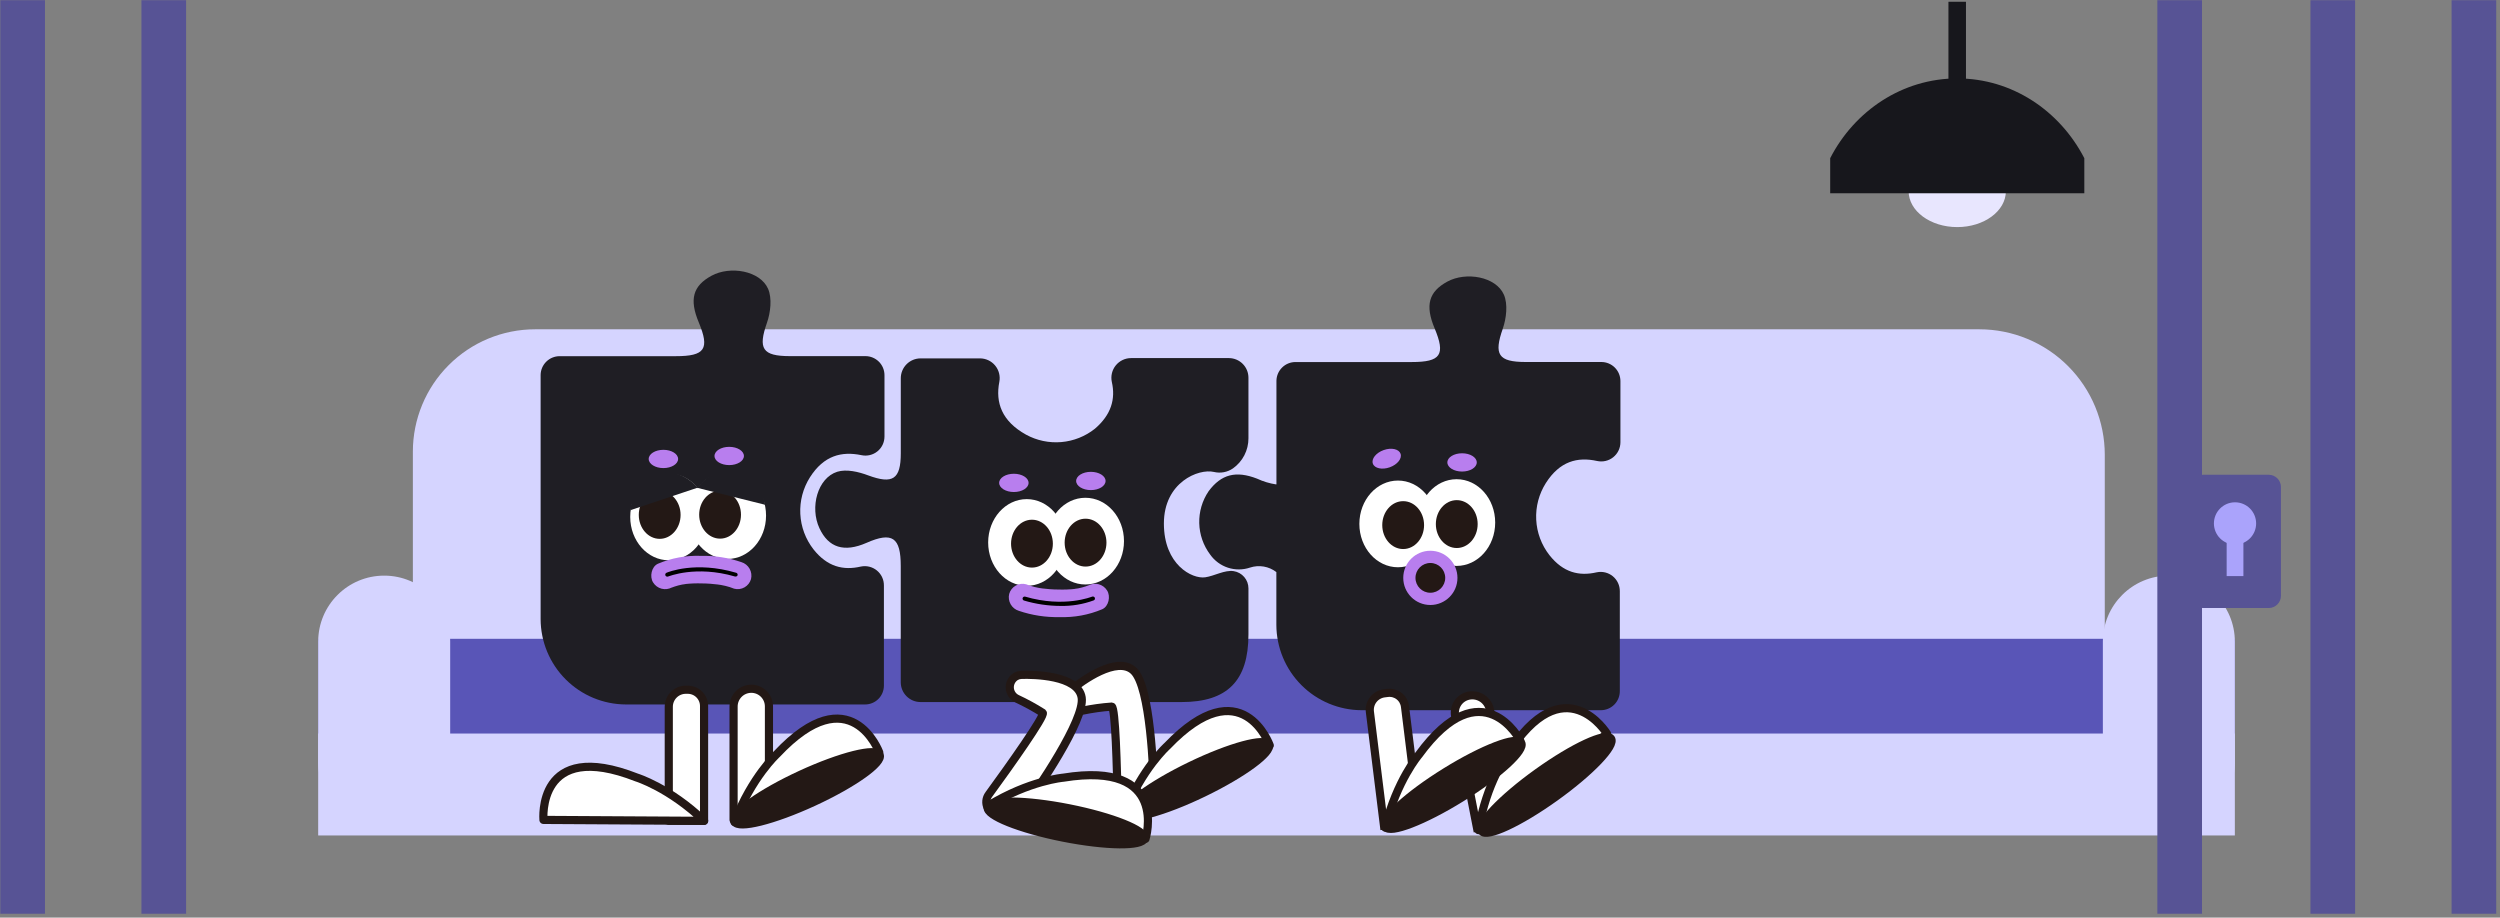 <svg width="613" height="225" viewBox="0 0 613 225" fill="none" xmlns="http://www.w3.org/2000/svg">
<rect x="0" y="0" width="613" height="225" fill="#808080" stroke="none"/>
<g clip-path="url(#clip0_13676_37786)">
<path d="M131.212 80.744H485.336C489.376 80.744 493.376 81.541 497.108 83.088C500.84 84.635 504.231 86.904 507.088 89.763C509.944 92.622 512.209 96.016 513.754 99.752C515.299 103.488 516.094 107.491 516.092 111.534V157.734H101.234V110.734C101.237 102.779 104.397 95.151 110.018 89.527C115.64 83.903 123.263 80.744 131.212 80.744Z" fill="#D5D4FF"/>
<path d="M547.986 156.635H78.019V181.625H547.986V156.635Z" fill="#5955B7"/>
<path d="M94.207 141.145H94.197C85.263 141.145 78.019 148.393 78.019 157.335V186.915C78.019 195.856 85.263 203.105 94.197 203.105H94.207C103.142 203.105 110.385 195.856 110.385 186.915V157.335C110.385 148.393 103.142 141.145 94.207 141.145Z" fill="#D5D4FF"/>
<path d="M531.809 141.145H531.799C522.864 141.145 515.621 148.393 515.621 157.335V186.915C515.621 195.856 522.864 203.105 531.799 203.105H531.809C540.744 203.105 547.987 195.856 547.987 186.915V157.335C547.987 148.393 540.744 141.145 531.809 141.145Z" fill="#D5D4FF"/>
<path d="M547.986 179.863H78.019V204.853H547.986V179.863Z" fill="#D5D4FF"/>
<path d="M216.875 91.974V107.054C216.874 107.752 216.716 108.44 216.414 109.068C216.112 109.696 215.673 110.249 215.129 110.685C214.586 111.121 213.952 111.43 213.274 111.589C212.595 111.749 211.89 111.754 211.209 111.604C206.363 110.604 202.006 111.684 198.599 117.034C196.904 119.712 196.078 122.848 196.236 126.014C196.393 129.18 197.526 132.219 199.478 134.714C202.866 138.994 206.783 139.914 211.06 138.924C211.749 138.777 212.462 138.787 213.146 138.953C213.831 139.12 214.469 139.438 215.014 139.884C215.559 140.331 215.997 140.894 216.295 141.533C216.593 142.172 216.743 142.869 216.735 143.574V168.124C216.733 169.348 216.245 170.52 215.38 171.385C214.514 172.249 213.342 172.734 212.119 172.734C192.56 172.734 173.008 172.734 153.463 172.734C147.922 172.713 142.614 170.5 138.698 166.577C134.781 162.654 132.574 157.34 132.559 151.794C132.559 131.914 132.559 112.041 132.559 92.174V91.934C132.577 90.708 133.077 89.538 133.95 88.677C134.823 87.817 135.999 87.334 137.225 87.334H165.704C172.868 87.334 174.057 85.574 171.33 79.034C168.981 73.404 169.89 70.104 174.457 67.614C179.024 65.124 186.378 66.354 188.337 70.824C189.336 73.144 188.946 76.604 188.057 79.154C185.849 85.474 186.888 87.314 193.673 87.324H212.239C213.468 87.332 214.644 87.825 215.512 88.696C216.38 89.566 216.87 90.745 216.875 91.974Z" fill="#1F1E24"/>
<path d="M163.994 137.383C169.22 137.383 173.457 132.624 173.457 126.753C173.457 120.882 169.22 116.123 163.994 116.123C158.768 116.123 154.531 120.882 154.531 126.753C154.531 132.624 158.768 137.383 163.994 137.383Z" fill="white"/>
<path d="M178.373 137.055C183.599 137.055 187.836 132.296 187.836 126.425C187.836 120.554 183.599 115.795 178.373 115.795C173.147 115.795 168.91 120.554 168.91 126.425C168.91 132.296 173.147 137.055 178.373 137.055Z" fill="white"/>
<path d="M161.755 132.125C164.586 132.125 166.881 129.497 166.881 126.255C166.881 123.013 164.586 120.385 161.755 120.385C158.924 120.385 156.629 123.013 156.629 126.255C156.629 129.497 158.924 132.125 161.755 132.125Z" fill="#231815"/>
<path d="M176.564 132.074C179.395 132.074 181.69 129.446 181.69 126.204C181.69 122.962 179.395 120.334 176.564 120.334C173.733 120.334 171.438 122.962 171.438 126.204C171.438 129.446 173.733 132.074 176.564 132.074Z" fill="#231815"/>
<path d="M164.754 144.034C164.155 144.294 165.314 143.844 165.434 143.814C165.734 143.714 166.033 143.624 166.343 143.544C166.653 143.464 166.963 143.404 167.272 143.334C167.402 143.334 168.672 143.124 167.942 143.214C169.325 143.061 170.718 143.007 172.109 143.054C173.498 143.054 174.887 143.184 176.266 143.344C175.556 143.264 176.645 143.414 176.785 143.434C177.155 143.504 177.515 143.574 177.885 143.664C178.607 143.836 179.315 144.063 180.003 144.344C180.865 144.575 181.784 144.457 182.56 144.015C183.336 143.573 183.907 142.844 184.15 141.984C184.36 141.122 184.232 140.212 183.794 139.441C183.356 138.669 182.639 138.094 181.792 137.834C178.577 136.739 175.194 136.217 171.799 136.294C168.221 136.17 164.658 136.825 161.357 138.214C159.728 138.914 159.239 141.424 160.148 142.824C160.616 143.579 161.356 144.125 162.215 144.35C163.074 144.575 163.986 144.462 164.764 144.034H164.754Z" fill="#B87EEE"/>
<path d="M180.371 141.364H180.231C170.598 138.544 163.884 141.364 163.814 141.364C163.69 141.412 163.553 141.41 163.43 141.36C163.308 141.31 163.209 141.215 163.154 141.094C163.104 140.972 163.105 140.835 163.155 140.713C163.206 140.592 163.302 140.495 163.424 140.444C163.704 140.314 170.519 137.494 180.511 140.444C180.575 140.461 180.634 140.491 180.686 140.532C180.738 140.573 180.781 140.624 180.813 140.682C180.845 140.739 180.864 140.803 180.871 140.869C180.877 140.935 180.871 141.001 180.851 141.064C180.811 141.157 180.743 141.235 180.657 141.288C180.572 141.342 180.472 141.368 180.371 141.364Z" fill="black"/>
<path d="M162.666 114.775C164.658 114.775 166.273 113.772 166.273 112.535C166.273 111.298 164.658 110.295 162.666 110.295C160.674 110.295 159.059 111.298 159.059 112.535C159.059 113.772 160.674 114.775 162.666 114.775Z" fill="#B87EEE"/>
<path d="M178.803 114.044C180.795 114.044 182.41 113.042 182.41 111.804C182.41 110.567 180.795 109.564 178.803 109.564C176.81 109.564 175.195 110.567 175.195 111.804C175.195 113.042 176.81 114.044 178.803 114.044Z" fill="#B87EEE"/>
<path d="M171.078 119.574L154.57 125.094C154.9 120.924 157.178 117.384 160.766 116.184C164.353 114.984 168.32 116.444 171.078 119.574Z" fill="#1F1E24"/>
<path d="M187.617 123.773L170.93 119.603C173.418 116.313 177.195 114.603 180.822 115.483C184.449 116.363 186.968 119.693 187.617 123.773Z" fill="#1F1E24"/>
<path d="M168.151 169.121H168.641C169.701 169.121 170.718 169.543 171.467 170.293C172.217 171.043 172.638 172.06 172.638 173.121V201.261H163.984V173.261C163.995 172.161 164.438 171.11 165.218 170.335C165.998 169.56 167.052 169.124 168.151 169.121Z" fill="white" stroke="#231815" stroke-width="2" stroke-linecap="round" stroke-linejoin="round"/>
<path d="M133.258 201.042C133.258 201.042 131.499 180.972 156.131 190.652C156.131 190.652 164.045 193.062 172.658 201.272L133.258 201.042Z" fill="white" stroke="#231815" stroke-width="2" stroke-linecap="round" stroke-linejoin="round"/>
<path d="M182.871 201.031H179.873V173.231C179.873 172.078 180.332 170.971 181.147 170.155C181.962 169.34 183.067 168.881 184.22 168.881C185.368 168.881 186.468 169.337 187.28 170.149C188.091 170.962 188.547 172.063 188.547 173.211V195.321C188.547 196.836 187.946 198.288 186.876 199.359C185.806 200.43 184.354 201.031 182.841 201.031H182.871Z" fill="white" stroke="#231815" stroke-width="2" stroke-linecap="round" stroke-linejoin="round"/>
<path d="M215.593 184.482C215.593 184.482 208.598 165.592 190.492 184.892C190.492 184.892 184.367 190.462 180.09 201.572L215.593 184.482Z" fill="white" stroke="#231815" stroke-width="2" stroke-linecap="round" stroke-linejoin="round"/>
<path d="M199.47 196.662C209.285 192.138 216.547 186.962 215.691 185.101C214.834 183.24 206.183 185.398 196.369 189.922C186.554 194.446 179.292 199.622 180.149 201.483C181.005 203.344 189.656 201.185 199.47 196.662Z" fill="#231815" stroke="#231815" stroke-width="2" stroke-linecap="round" stroke-linejoin="round"/>
<path d="M379.042 118.443C377.347 121.121 376.521 124.257 376.679 127.423C376.836 130.589 377.969 133.628 379.922 136.123C383.309 140.413 387.226 141.323 391.503 140.333C392.192 140.186 392.905 140.196 393.59 140.363C394.274 140.529 394.913 140.847 395.458 141.293C396.003 141.74 396.44 142.303 396.738 142.942C397.036 143.581 397.187 144.279 397.179 144.983V169.483C397.179 170.719 396.688 171.905 395.815 172.779C394.942 173.652 393.757 174.143 392.522 174.143C372.97 174.143 353.422 174.143 333.876 174.143C328.334 174.125 323.023 171.913 319.105 167.989C315.186 164.066 312.978 158.75 312.962 153.203V140.273C312.056 139.575 310.993 139.11 309.866 138.918C308.739 138.726 307.582 138.814 306.497 139.173C304.746 139.763 302.851 139.772 301.095 139.199C299.338 138.626 297.812 137.502 296.744 135.993C295.065 133.767 294.125 131.07 294.055 128.281C293.985 125.492 294.789 122.752 296.355 120.443C299.442 116.293 303.04 115.353 308.226 117.363C309.718 118.061 311.303 118.539 312.932 118.783C312.946 118.781 312.959 118.774 312.968 118.763C312.977 118.752 312.982 118.738 312.982 118.723C312.982 110.35 312.982 101.977 312.982 93.603V93.363C313.003 92.139 313.504 90.971 314.377 90.113C315.25 89.254 316.425 88.773 317.649 88.773H346.127C353.292 88.773 354.491 87.023 351.753 80.474C349.405 74.853 350.314 71.543 354.881 69.053C359.447 66.563 366.802 67.803 368.76 72.263C369.76 74.583 369.37 78.043 368.48 80.603C366.272 86.913 367.311 88.753 374.096 88.763H392.662C393.899 88.766 395.085 89.259 395.959 90.134C396.834 91.009 397.326 92.196 397.329 93.433V108.433C397.329 109.139 397.171 109.835 396.866 110.471C396.562 111.107 396.118 111.667 395.569 112.108C395.019 112.55 394.377 112.862 393.691 113.022C393.005 113.182 392.291 113.186 391.603 113.033C386.767 111.963 382.44 113.113 379.042 118.443Z" fill="#1F1E24"/>
<path d="M342.779 139.093C348.005 139.093 352.242 134.334 352.242 128.463C352.242 122.592 348.005 117.833 342.779 117.833C337.553 117.833 333.316 122.592 333.316 128.463C333.316 134.334 337.553 139.093 342.779 139.093Z" fill="white"/>
<path d="M357.158 138.763C362.384 138.763 366.621 134.004 366.621 128.133C366.621 122.262 362.384 117.503 357.158 117.503C351.932 117.503 347.695 122.262 347.695 128.133C347.695 134.004 351.932 138.763 357.158 138.763Z" fill="white"/>
<path d="M344.056 134.624C346.887 134.624 349.182 131.996 349.182 128.754C349.182 125.512 346.887 122.884 344.056 122.884C341.225 122.884 338.93 125.512 338.93 128.754C338.93 131.996 341.225 134.624 344.056 134.624Z" fill="#231815"/>
<path d="M357.196 134.374C360.028 134.374 362.323 131.746 362.323 128.504C362.323 125.262 360.028 122.634 357.196 122.634C354.365 122.634 352.07 125.262 352.07 128.504C352.07 131.746 354.365 134.374 357.196 134.374Z" fill="#231815"/>
<path d="M340.776 114.579C342.651 113.907 343.834 112.418 343.418 111.254C343.001 110.089 341.143 109.689 339.267 110.361C337.392 111.033 336.209 112.521 336.625 113.686C337.042 114.851 338.9 115.251 340.776 114.579Z" fill="#B87EEE"/>
<path d="M358.498 115.624C360.49 115.624 362.105 114.621 362.105 113.384C362.105 112.146 360.49 111.144 358.498 111.144C356.506 111.144 354.891 112.146 354.891 113.384C354.891 114.621 356.506 115.624 358.498 115.624Z" fill="#B87EEE"/>
<path d="M350.723 148.344C354.393 148.344 357.368 145.367 357.368 141.694C357.368 138.021 354.393 135.044 350.723 135.044C347.053 135.044 344.078 138.021 344.078 141.694C344.078 145.367 347.053 148.344 350.723 148.344Z" fill="#B87EEE"/>
<path d="M350.721 145.344C352.736 145.344 354.369 143.71 354.369 141.694C354.369 139.678 352.736 138.044 350.721 138.044C348.707 138.044 347.074 139.678 347.074 141.694C347.074 143.71 348.707 145.344 350.721 145.344Z" fill="#231815"/>
<path d="M365.09 202.367L362.148 202.943L356.801 175.571C356.585 174.462 356.817 173.312 357.448 172.375C358.078 171.438 359.054 170.789 360.162 170.572C361.312 170.348 362.504 170.589 363.476 171.243C364.448 171.898 365.12 172.912 365.345 174.062L369.562 195.654C369.852 197.14 369.54 198.681 368.695 199.937C367.851 201.194 366.542 202.063 365.056 202.353L365.09 202.367Z" fill="white" stroke="#231815" stroke-width="2" stroke-miterlimit="10"/>
<path d="M394.072 179.944C394.072 179.944 383.58 162.754 369.51 185.174C369.51 185.174 364.514 191.814 362.516 203.544L394.072 179.944Z" fill="white" stroke="#231815" stroke-width="2" stroke-linecap="round" stroke-linejoin="round"/>
<path d="M381.328 195.46C390.081 189.188 396.213 182.759 395.026 181.099C393.838 179.439 385.78 183.178 377.028 189.45C368.275 195.722 362.142 202.152 363.33 203.812C364.517 205.471 372.575 201.732 381.328 195.46Z" fill="#231815" stroke="#231815" stroke-width="1.992" stroke-linecap="round" stroke-linejoin="round"/>
<path d="M342.322 202.051L339.347 202.42L335.897 174.543C335.831 174.013 335.871 173.475 336.013 172.959C336.155 172.444 336.397 171.962 336.726 171.541C337.054 171.119 337.462 170.766 337.927 170.503C338.391 170.239 338.903 170.069 339.433 170.004L340.236 169.904C341.244 169.779 342.259 170.06 343.06 170.685C343.86 171.309 344.38 172.226 344.505 173.234L347.283 195.683C347.469 197.186 347.051 198.701 346.12 199.895C345.19 201.09 343.824 201.865 342.322 202.051Z" fill="white" stroke="#231815" stroke-width="2" stroke-miterlimit="10"/>
<path d="M372.764 181.573C372.764 181.573 363.501 163.693 347.893 185.073C347.893 185.073 342.507 191.353 339.629 202.913L372.764 181.573Z" fill="white" stroke="#231815" stroke-width="2" stroke-linecap="round" stroke-linejoin="round"/>
<path d="M358.314 195.609C367.498 189.912 374.069 183.882 372.991 182.141C371.912 180.399 363.592 183.606 354.408 189.302C345.223 194.999 338.652 201.029 339.73 202.771C340.809 204.512 349.129 201.306 358.314 195.609Z" fill="#231815" stroke="#231815" stroke-width="2" stroke-linecap="round" stroke-linejoin="round"/>
<path d="M306.12 92.635C306.12 98.955 306.12 101.975 306.12 107.475C306.124 108.921 305.78 110.346 305.118 111.631C304.455 112.915 303.493 114.021 302.313 114.855C301.644 115.316 300.885 115.632 300.087 115.782C299.288 115.932 298.467 115.913 297.676 115.725C293.889 114.825 285.385 118.255 285.385 128.365C285.385 138.475 292.3 142.005 295.508 141.555C297.726 141.245 300.284 139.705 302.502 140.045C303.51 140.202 304.429 140.715 305.092 141.491C305.756 142.266 306.12 143.254 306.12 144.275V155.575C306.12 166.935 300.934 172.145 289.732 172.145H225.72C225.081 172.145 224.449 172.019 223.859 171.774C223.27 171.529 222.734 171.17 222.283 170.718C221.832 170.265 221.474 169.729 221.23 169.138C220.987 168.547 220.863 167.914 220.864 167.275C220.864 157.505 220.864 148.135 220.864 138.765C220.864 131.765 218.785 130.325 212.47 133.105C207.001 135.505 203.154 134.312 200.929 129.525C198.52 124.385 200.479 117.195 205.295 115.675C207.524 114.975 210.522 115.675 212.88 116.565C218.875 118.775 220.874 117.565 220.874 111.135C220.874 105.065 220.874 99.005 220.874 92.745C220.874 91.455 221.385 90.218 222.296 89.305C223.206 88.392 224.441 87.877 225.73 87.875H240.269C240.983 87.872 241.688 88.028 242.334 88.331C242.981 88.633 243.552 89.075 244.008 89.625C244.463 90.174 244.792 90.818 244.969 91.51C245.147 92.201 245.17 92.924 245.036 93.625C244.036 98.755 245.665 103.285 251.581 106.575C254.224 108.02 257.234 108.654 260.236 108.398C263.237 108.142 266.097 107.007 268.458 105.135C272.455 101.725 273.584 97.855 272.615 93.635C272.466 92.928 272.476 92.197 272.646 91.496C272.817 90.794 273.142 90.139 273.598 89.58C274.054 89.021 274.63 88.571 275.283 88.264C275.936 87.956 276.65 87.8 277.371 87.805H301.353C302.624 87.815 303.84 88.33 304.733 89.235C305.626 90.14 306.125 91.363 306.12 92.635Z" fill="#1F1E24"/>
<path d="M251.76 143.645C256.986 143.645 261.223 138.886 261.223 133.015C261.223 127.144 256.986 122.385 251.76 122.385C246.534 122.385 242.297 127.144 242.297 133.015C242.297 138.886 246.534 143.645 251.76 143.645Z" fill="white"/>
<path d="M266.139 143.315C271.365 143.315 275.602 138.555 275.602 132.685C275.602 126.814 271.365 122.055 266.139 122.055C260.912 122.055 256.676 126.814 256.676 132.685C256.676 138.555 260.912 143.315 266.139 143.315Z" fill="white"/>
<path d="M253.036 139.174C255.867 139.174 258.162 136.546 258.162 133.304C258.162 130.062 255.867 127.434 253.036 127.434C250.205 127.434 247.91 130.062 247.91 133.304C247.91 136.546 250.205 139.174 253.036 139.174Z" fill="#231815"/>
<path d="M266.177 138.924C269.008 138.924 271.303 136.296 271.303 133.054C271.303 129.812 269.008 127.184 266.177 127.184C263.346 127.184 261.051 129.812 261.051 133.054C261.051 136.296 263.346 138.924 266.177 138.924Z" fill="#231815"/>
<path d="M266.86 143.573C267.459 143.313 266.29 143.763 266.18 143.793C265.87 143.893 265.571 143.983 265.261 144.063L264.332 144.273C264.212 144.273 262.932 144.483 263.662 144.393C262.279 144.547 260.886 144.6 259.495 144.553C258.106 144.553 256.727 144.423 255.348 144.263C256.048 144.343 254.959 144.193 254.819 144.173C254.449 144.103 254.089 144.033 253.729 143.943C253.004 143.771 252.292 143.544 251.601 143.263C250.739 143.032 249.82 143.151 249.044 143.592C248.268 144.034 247.697 144.764 247.454 145.623C247.244 146.485 247.372 147.395 247.81 148.167C248.248 148.938 248.965 149.513 249.812 149.773C253.027 150.869 256.41 151.39 259.805 151.313C263.384 151.438 266.946 150.783 270.247 149.393C271.876 148.693 272.365 146.183 271.456 144.783C270.99 144.029 270.251 143.483 269.394 143.258C268.537 143.033 267.626 143.146 266.85 143.573H266.86Z" fill="#B87EEE"/>
<path d="M260.024 148.574C256.998 148.562 253.99 148.117 251.09 147.254C251.027 147.236 250.969 147.205 250.917 147.164C250.866 147.123 250.824 147.072 250.792 147.015C250.76 146.957 250.741 146.894 250.733 146.829C250.726 146.763 250.732 146.697 250.75 146.634C250.79 146.509 250.876 146.403 250.992 146.34C251.107 146.276 251.243 146.26 251.37 146.294C261.003 149.114 267.728 146.294 267.788 146.294C267.911 146.247 268.048 146.248 268.171 146.298C268.294 146.349 268.392 146.444 268.447 146.564C268.473 146.625 268.487 146.69 268.487 146.755C268.488 146.821 268.475 146.886 268.45 146.947C268.425 147.007 268.388 147.062 268.341 147.108C268.294 147.154 268.238 147.19 268.177 147.214C265.568 148.172 262.802 148.634 260.024 148.574Z" fill="black"/>
<path d="M248.599 120.644C250.592 120.644 252.207 119.641 252.207 118.404C252.207 117.167 250.592 116.164 248.599 116.164C246.607 116.164 244.992 117.167 244.992 118.404C244.992 119.641 246.607 120.644 248.599 120.644Z" fill="#B87EEE"/>
<path d="M267.478 120.173C269.471 120.173 271.086 119.17 271.086 117.933C271.086 116.696 269.471 115.693 267.478 115.693C265.486 115.693 263.871 116.696 263.871 117.933C263.871 119.17 265.486 120.173 267.478 120.173Z" fill="#B87EEE"/>
<path d="M262.092 169.905C262.298 169.519 262.58 169.179 262.921 168.905C265.019 167.235 273.913 160.545 278.01 164.515C282.107 168.485 282.836 189.045 283.006 195.075C283.021 195.581 282.913 196.084 282.69 196.539C282.467 196.993 282.136 197.387 281.727 197.685L279.049 199.635C278.588 199.983 278.04 200.196 277.465 200.251C276.891 200.306 276.312 200.2 275.794 199.945C275.276 199.689 274.839 199.295 274.531 198.806C274.224 198.317 274.058 197.753 274.053 197.175C273.903 188.465 273.503 173.355 272.594 173.255C270.19 173.429 267.799 173.763 265.439 174.255C264.888 174.365 264.318 174.323 263.789 174.134C263.261 173.945 262.793 173.616 262.437 173.181C262.081 172.747 261.85 172.223 261.768 171.667C261.686 171.112 261.756 170.544 261.972 170.025C262.015 169.988 262.055 169.948 262.092 169.905Z" fill="white" stroke="#231815" stroke-width="2" stroke-miterlimit="10"/>
<path d="M311.344 182.755C311.344 182.755 304.549 163.755 286.223 182.895C286.223 182.895 280.037 188.395 275.641 199.465L311.344 182.755Z" fill="white" stroke="#231815" stroke-width="2" stroke-linecap="round" stroke-linejoin="round"/>
<path d="M295.086 194.398C304.818 189.698 311.993 184.409 311.113 182.583C310.233 180.758 301.63 183.088 291.898 187.787C282.167 192.487 274.991 197.777 275.871 199.602C276.751 201.428 285.354 199.098 295.086 194.398Z" fill="#231815" stroke="#231815" stroke-width="2" stroke-linecap="round" stroke-linejoin="round"/>
<path d="M249.258 165.785C249.653 165.589 250.087 165.484 250.527 165.475C253.205 165.395 264.347 165.475 265.226 171.045C266.076 176.495 254.344 193.555 250.857 198.475C250.563 198.888 250.173 199.223 249.72 199.452C249.267 199.68 248.766 199.794 248.259 199.785H244.961C244.382 199.785 243.813 199.623 243.32 199.318C242.827 199.012 242.429 198.575 242.171 198.056C241.912 197.536 241.804 196.955 241.857 196.377C241.91 195.799 242.124 195.248 242.473 194.785C247.589 187.785 256.353 175.425 255.683 174.785C253.644 173.494 251.525 172.335 249.338 171.315C248.834 171.068 248.406 170.69 248.1 170.22C247.793 169.75 247.62 169.206 247.597 168.645C247.575 168.085 247.704 167.528 247.972 167.035C248.24 166.542 248.636 166.131 249.118 165.845L249.258 165.785Z" fill="white" stroke="#231815" stroke-width="2" stroke-miterlimit="10"/>
<path d="M280.885 205.685C280.885 205.685 286.881 186.445 260.74 190.685C260.74 190.685 252.487 191.355 242.324 197.555L280.885 205.685Z" fill="white" stroke="#231815" stroke-width="2" stroke-linecap="round" stroke-linejoin="round"/>
<path d="M280.577 205.591C280.971 203.603 272.698 200.287 262.098 198.185C251.499 196.082 242.587 195.99 242.193 197.978C241.8 199.966 250.073 203.282 260.672 205.385C271.272 207.487 280.184 207.579 280.577 205.591Z" fill="#231815" stroke="#231815" stroke-width="2" stroke-linecap="round" stroke-linejoin="round"/>
</g>
<g clip-path="url(#clip1_13676_37786)">
<path d="M539.932 0.043H528.98V224.043H539.932V0.043Z" fill="#575395"/>
<path d="M577.475 0.043H566.523V224.043H577.475V0.043Z" fill="#575395"/>
<path d="M612.077 0.043H601.125V224.043H612.077V0.043Z" fill="#575395"/>
<path d="M11.03 0.043H0.078V224.043H11.03V0.043Z" fill="#575395"/>
<path d="M45.632 0.043H34.68V224.043H45.632V0.043Z" fill="#575395"/>
<path d="M556.291 116.413H540.193C538.537 116.413 537.195 117.756 537.195 119.414V146.088C537.195 147.746 538.537 149.089 540.193 149.089H556.291C557.947 149.089 559.289 147.746 559.289 146.088V119.414C559.289 117.756 557.947 116.413 556.291 116.413Z" fill="#575395"/>
<path d="M548.028 133.527C550.886 133.527 553.204 131.207 553.204 128.346C553.204 125.485 550.886 123.165 548.028 123.165C545.169 123.165 542.852 125.485 542.852 128.346C542.852 131.207 545.169 133.527 548.028 133.527Z" fill="#AAA3FB"/>
<path d="M550.083 131.477H545.977V141.258H550.083V131.477Z" fill="#AAA3FB"/>
<path d="M479.917 55.683C486.501 55.683 491.838 51.743 491.838 46.882C491.838 42.021 486.501 38.08 479.917 38.08C473.333 38.08 467.996 42.021 467.996 46.882C467.996 51.743 473.333 55.683 479.917 55.683Z" fill="#E8E6FE"/>
<path d="M511.075 38.79V47.392H448.762V38.79C454.757 27.128 466.499 19.227 479.928 19.227C493.358 19.227 505.05 27.128 511.075 38.79Z" fill="#17171C"/>
<path d="M482.055 0.434H477.758V30.569H482.055V0.434Z" fill="#17171C"/>
</g>
<defs>
<clipPath id="clip0_13676_37786">
<rect width="469.967" height="209.34" fill="white" transform="translate(78.019 7.334)"/>
</clipPath>
<clipPath id="clip1_13676_37786">
<rect width="612" height="224" fill="white" transform="translate(0.078 0.043)"/>
</clipPath>
</defs>
</svg>
